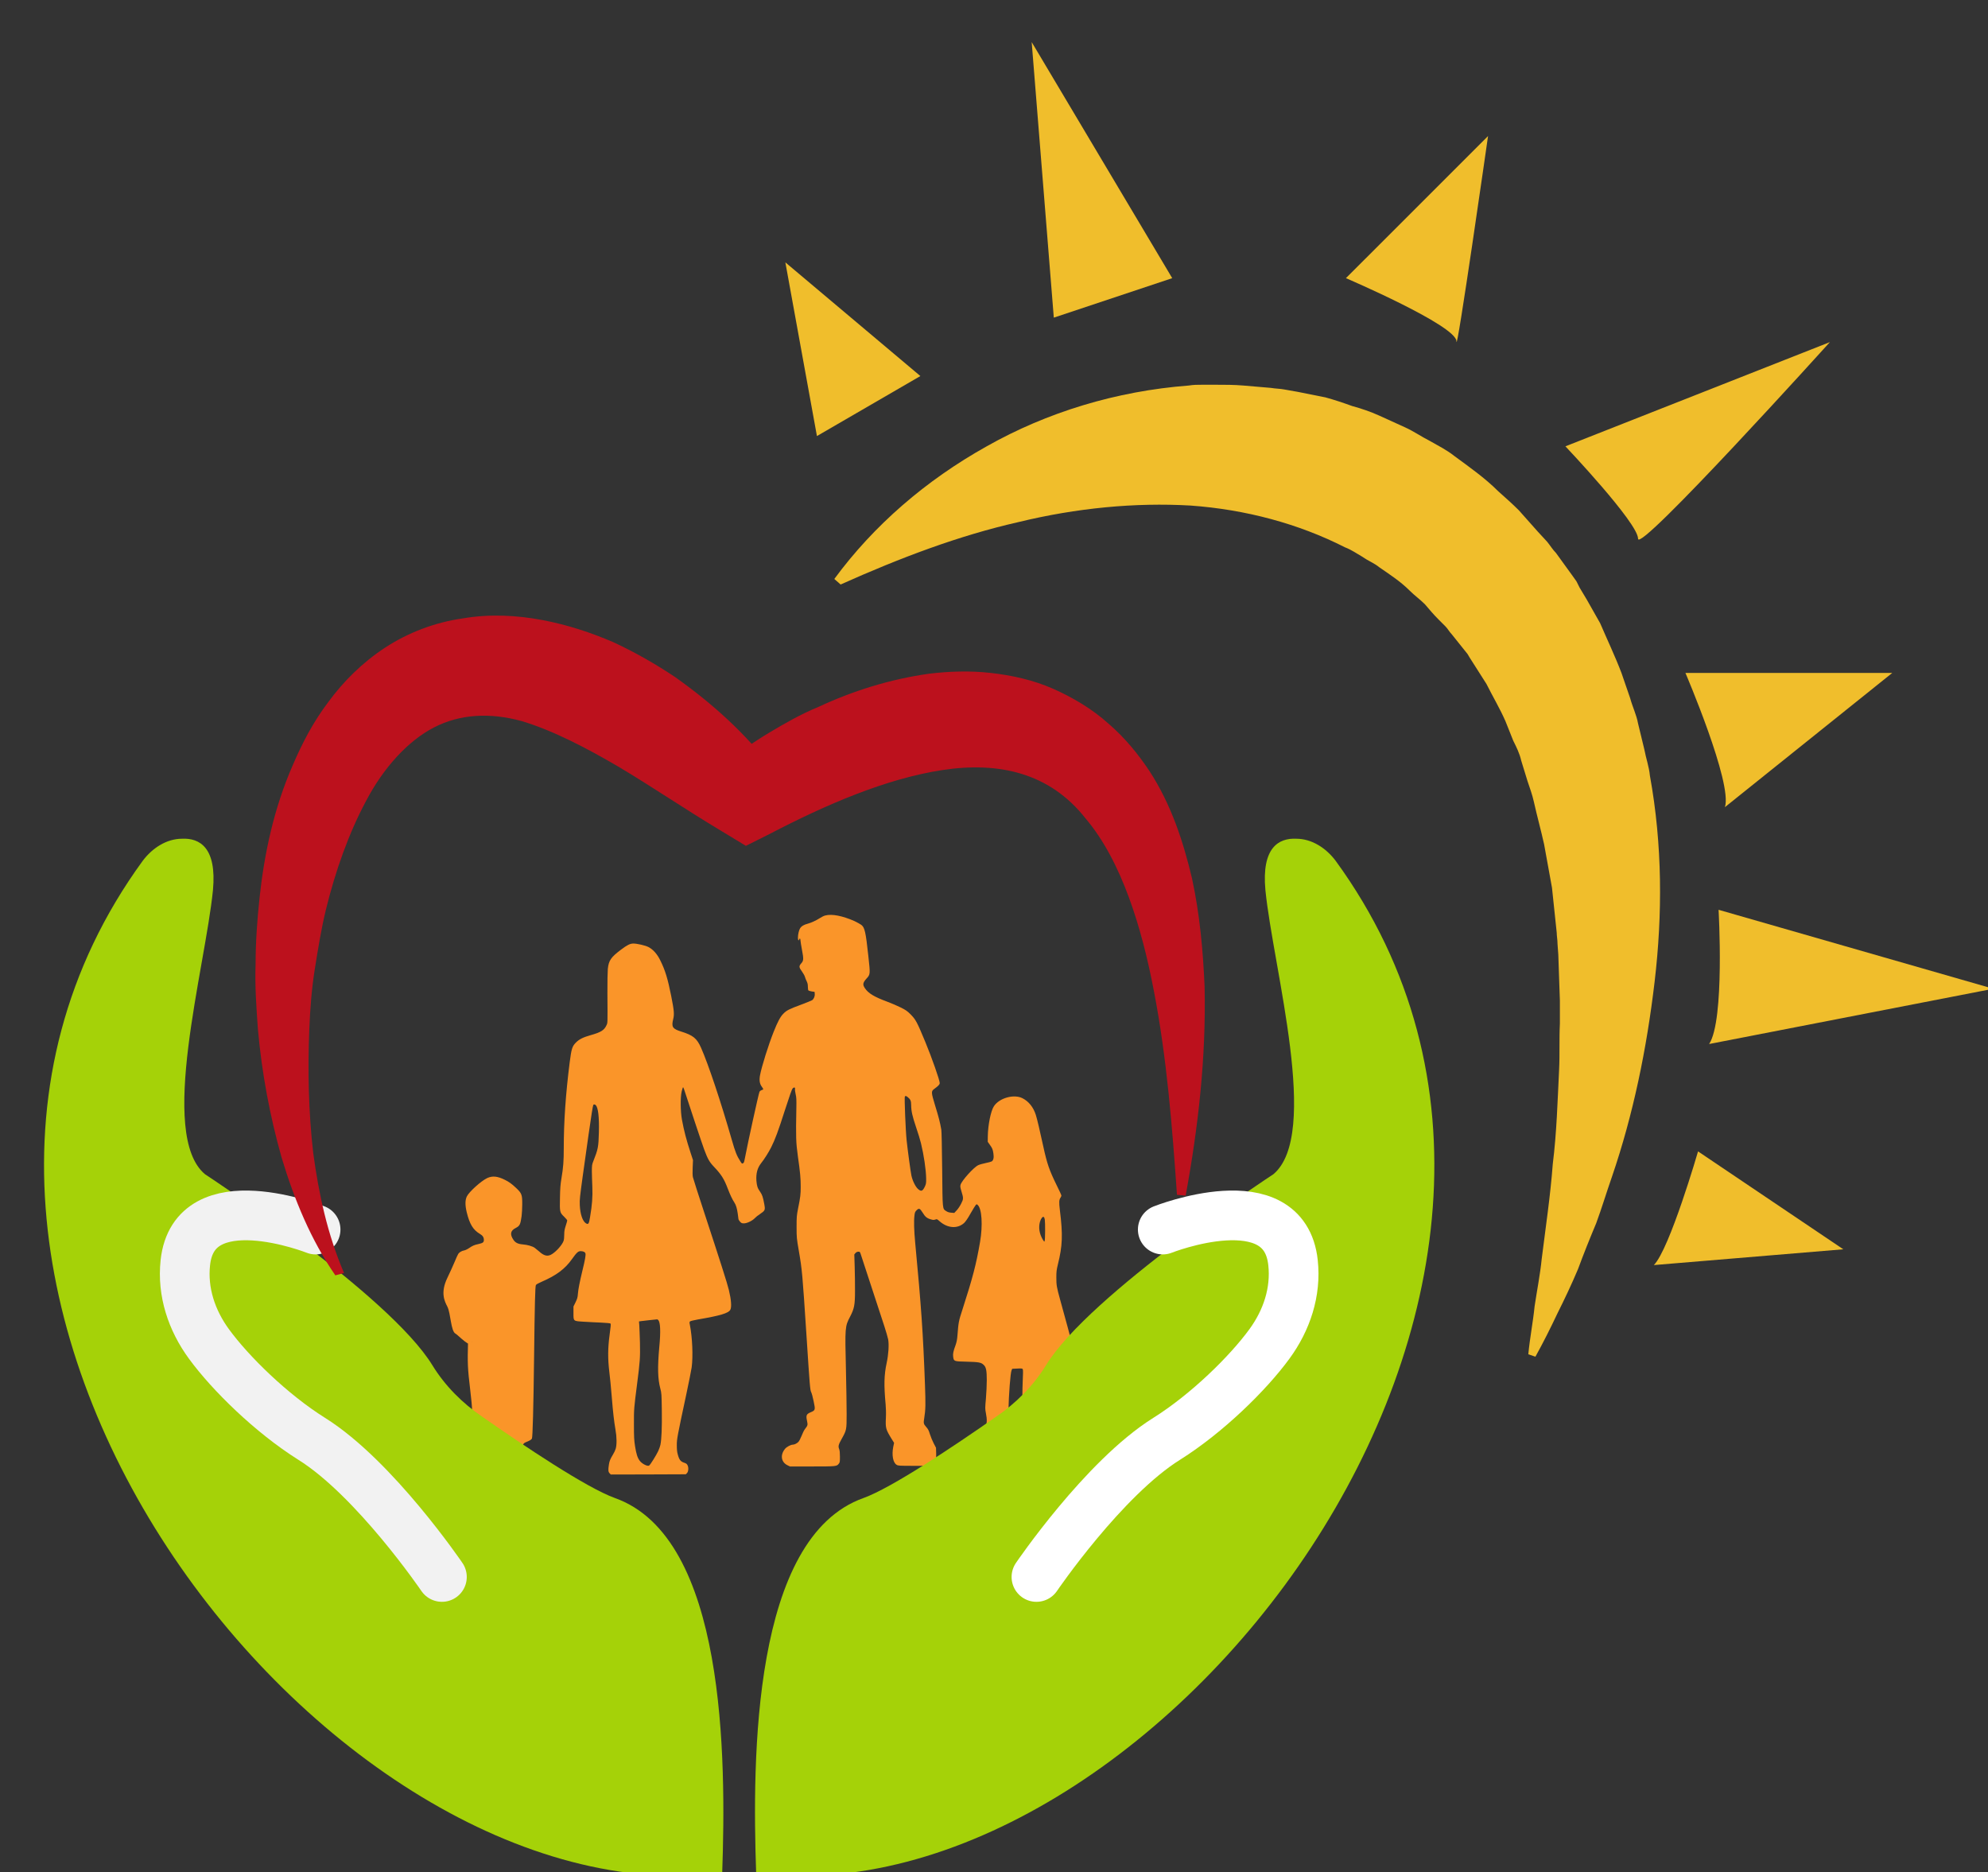 <svg width="120" height="113" viewBox="0 0 120 113" fill="none" xmlns="http://www.w3.org/2000/svg">
<rect x="0" y="0" width="120" height="113" fill="#333333" stroke="none"/>
<g clip-path="url(#clip0)">
<path d="M49.809 55.259C49.733 55.278 49.585 55.35 49.48 55.421C49.256 55.564 48.965 55.698 48.751 55.755C48.522 55.817 48.384 55.898 48.303 56.017C48.227 56.136 48.165 56.394 48.165 56.608C48.165 56.751 48.208 56.803 48.241 56.708C48.27 56.613 48.317 56.641 48.317 56.751C48.317 56.808 48.36 57.07 48.408 57.328C48.517 57.89 48.508 57.985 48.365 58.147C48.217 58.314 48.222 58.386 48.408 58.638C48.489 58.753 48.575 58.9 48.589 58.967C48.608 59.034 48.651 59.153 48.694 59.229C48.746 59.339 48.765 59.42 48.765 59.563C48.765 59.682 48.779 59.768 48.803 59.787C48.822 59.801 48.913 59.83 49.004 59.844L49.17 59.868L49.18 59.992C49.194 60.139 49.118 60.306 49.018 60.373C48.98 60.397 48.684 60.516 48.37 60.635C47.636 60.907 47.488 60.978 47.283 61.188C47.102 61.369 46.94 61.674 46.702 62.274C46.387 63.061 45.977 64.367 45.877 64.9C45.82 65.21 45.853 65.415 45.987 65.596C46.035 65.663 46.073 65.73 46.073 65.744C46.073 65.758 46.03 65.782 45.977 65.796C45.92 65.815 45.863 65.858 45.844 65.901C45.791 66.011 45.129 69.032 44.977 69.842C44.914 70.162 44.91 70.181 44.843 70.219C44.791 70.247 44.776 70.233 44.705 70.123C44.467 69.747 44.39 69.556 44.171 68.794C43.513 66.501 42.76 64.243 42.317 63.242C42.065 62.675 41.841 62.489 41.121 62.265C40.592 62.098 40.52 61.988 40.635 61.517C40.711 61.212 40.687 60.992 40.516 60.12C40.306 59.072 40.158 58.576 39.858 57.971C39.672 57.585 39.415 57.299 39.138 57.161C38.943 57.061 38.452 56.951 38.228 56.951C38.038 56.951 37.852 57.042 37.489 57.318C36.88 57.776 36.741 57.971 36.689 58.486C36.675 58.657 36.66 59.32 36.665 59.963C36.679 61.874 36.679 61.717 36.608 61.884C36.474 62.179 36.274 62.308 35.66 62.479C35.188 62.613 34.964 62.727 34.764 62.927C34.539 63.151 34.492 63.304 34.387 64.128C34.144 66.044 34.03 67.722 34.03 69.308C34.03 70.071 34.001 70.476 33.891 71.119C33.829 71.491 33.81 71.725 33.801 72.287C33.782 73.159 33.786 73.183 34.049 73.436C34.154 73.54 34.239 73.64 34.239 73.664C34.239 73.688 34.201 73.831 34.149 73.984C34.077 74.207 34.058 74.317 34.058 74.527C34.058 74.67 34.044 74.837 34.02 74.894C33.944 75.127 33.596 75.523 33.324 75.694C33.067 75.861 32.843 75.814 32.528 75.523C32.438 75.447 32.323 75.351 32.276 75.318C32.133 75.218 31.852 75.137 31.57 75.113C31.27 75.089 31.113 75.013 30.994 74.837C30.77 74.508 30.808 74.284 31.118 74.126C31.375 73.993 31.413 73.917 31.485 73.407C31.504 73.259 31.523 72.935 31.523 72.687C31.527 72.115 31.494 72.025 31.156 71.706C30.894 71.458 30.736 71.343 30.479 71.215C30.031 70.991 29.726 70.962 29.412 71.105C29.04 71.281 28.306 71.944 28.177 72.22C28.072 72.444 28.072 72.749 28.172 73.169C28.349 73.893 28.558 74.236 28.978 74.484C29.135 74.575 29.207 74.684 29.207 74.841C29.207 74.984 29.154 75.027 28.883 75.089C28.63 75.142 28.52 75.189 28.287 75.351C28.201 75.408 28.077 75.466 28.015 75.475C27.872 75.499 27.729 75.585 27.663 75.68C27.634 75.723 27.529 75.952 27.434 76.185C27.334 76.424 27.138 76.852 27 77.138C26.571 78.029 26.838 78.549 27 78.859C27.21 79.259 27.209 80.365 27.5 80.5C27.633 80.562 28.5 81.5 28.5 81C28.747 81.157 28.619 80.995 28.5 81C28.567 81.052 28.252 81 28.253 80.927C28.215 82.295 28.225 82.557 28.387 83.925C28.449 84.42 28.497 84.959 28.497 85.121C28.497 85.388 28.487 85.45 28.401 85.674C28.211 86.179 28.225 86.517 28.477 87.351C28.692 88.071 28.744 88.347 28.721 88.652C28.692 89.043 28.449 89 30.794 89C32.333 89 32.833 88.99 32.862 88.962C32.91 88.914 32.905 88.781 32.857 88.662C32.809 88.547 32.514 88.261 32.4 88.218C32.357 88.199 32.242 88.176 32.152 88.156C32.061 88.142 31.937 88.094 31.875 88.056C31.485 87.799 31.394 87.194 31.718 87.06C31.98 86.956 32.08 86.894 32.109 86.827C32.152 86.727 32.2 85.04 32.238 81.942C32.276 78.687 32.304 77.648 32.347 77.567C32.366 77.524 32.505 77.448 32.705 77.362C33.586 76.981 34.111 76.586 34.525 75.999C34.802 75.609 34.897 75.518 35.045 75.518C35.207 75.518 35.316 75.57 35.34 75.661C35.364 75.761 35.312 76.066 35.154 76.7C34.983 77.42 34.907 77.801 34.883 78.101C34.868 78.311 34.844 78.392 34.74 78.606L34.616 78.859V79.24C34.616 79.76 34.587 79.736 35.25 79.778C35.526 79.798 35.998 79.817 36.284 79.831C36.627 79.845 36.827 79.869 36.851 79.888C36.88 79.917 36.865 80.069 36.798 80.56C36.689 81.361 36.684 82.009 36.779 82.8C36.818 83.086 36.88 83.739 36.922 84.254C37.008 85.316 37.065 85.783 37.151 86.288C37.232 86.736 37.237 87.208 37.165 87.446C37.137 87.537 37.065 87.694 37.003 87.79C36.832 88.076 36.794 88.166 36.756 88.39C36.703 88.733 36.713 88.838 36.798 88.928L36.87 89L39.134 88.995L41.397 88.986L41.464 88.919C41.555 88.829 41.574 88.595 41.507 88.452C41.469 88.366 41.426 88.333 41.316 88.295C41.078 88.218 40.997 88.114 40.907 87.77C40.868 87.637 40.854 87.47 40.854 87.232C40.854 86.856 40.873 86.746 41.431 84.139C41.578 83.448 41.721 82.733 41.75 82.538C41.841 81.861 41.793 80.727 41.641 79.96C41.612 79.831 41.617 79.793 41.65 79.76C41.674 79.736 41.893 79.683 42.136 79.64C43.471 79.412 43.976 79.264 44.085 79.054C44.171 78.892 44.138 78.444 43.995 77.858C43.909 77.486 43.451 76.057 42.532 73.259C42.165 72.139 41.845 71.148 41.826 71.057C41.803 70.948 41.798 70.757 41.812 70.457L41.831 70.023L41.693 69.604C41.421 68.77 41.288 68.255 41.164 67.583C41.073 67.078 41.064 66.249 41.145 65.891C41.178 65.758 41.212 65.639 41.226 65.629C41.24 65.615 41.269 65.677 41.297 65.763C41.569 66.611 42.37 69.013 42.498 69.361C42.718 69.952 42.813 70.128 43.099 70.428C43.537 70.891 43.709 71.157 43.933 71.753C44.076 72.125 44.209 72.406 44.328 72.582C44.428 72.74 44.486 72.926 44.533 73.259C44.557 73.426 44.576 73.574 44.576 73.593C44.576 73.612 44.619 73.678 44.667 73.736C44.752 73.826 44.776 73.841 44.905 73.841C45.086 73.841 45.41 73.688 45.563 73.526C45.62 73.464 45.748 73.359 45.849 73.297C46.192 73.064 46.201 73.045 46.13 72.663C46.058 72.263 46.006 72.106 45.882 71.934C45.725 71.71 45.687 71.591 45.658 71.267C45.629 70.819 45.72 70.49 45.949 70.2C46.125 69.985 46.401 69.547 46.549 69.251C46.788 68.775 46.969 68.293 47.383 66.997C47.669 66.111 47.798 65.749 47.845 65.696C47.931 65.606 48.008 65.629 47.988 65.734C47.979 65.777 47.998 65.915 48.027 66.044C48.074 66.244 48.079 66.368 48.069 66.921C48.036 68.66 48.046 68.942 48.16 69.78C48.303 70.781 48.332 71.119 48.332 71.629C48.332 72.092 48.312 72.263 48.174 72.94C48.089 73.378 48.084 73.445 48.084 74.064C48.084 74.708 48.089 74.741 48.222 75.518C48.417 76.652 48.436 76.862 48.679 80.579C48.88 83.677 48.899 83.906 48.965 84.029C48.999 84.096 49.066 84.339 49.113 84.578C49.223 85.102 49.218 85.121 48.942 85.24C48.675 85.35 48.641 85.43 48.713 85.759C48.765 86.017 48.765 86.031 48.584 86.264C48.532 86.331 48.441 86.517 48.384 86.67C48.322 86.827 48.236 86.989 48.193 87.032C48.103 87.122 47.955 87.199 47.85 87.199C47.736 87.199 47.483 87.332 47.393 87.442C47.083 87.809 47.145 88.247 47.526 88.438L47.683 88.514H49.027C50.486 88.514 50.505 88.509 50.633 88.347C50.695 88.271 50.7 88.228 50.7 87.923C50.7 87.68 50.686 87.546 50.653 87.461C50.586 87.294 50.61 87.199 50.805 86.851C51.1 86.322 51.105 86.312 51.105 85.345C51.105 84.882 51.086 83.672 51.062 82.647C51 80.093 51.005 80.064 51.315 79.469C51.568 78.983 51.61 78.754 51.61 77.915C51.615 77.534 51.601 76.886 51.591 76.471L51.568 75.718L51.634 75.637C51.682 75.585 51.734 75.556 51.801 75.551C51.892 75.547 51.906 75.556 51.944 75.666C51.996 75.823 53.14 79.311 53.383 80.055C53.488 80.374 53.588 80.732 53.612 80.846C53.669 81.175 53.631 81.761 53.521 82.266C53.364 82.991 53.35 83.601 53.459 84.773C53.479 84.987 53.488 85.311 53.474 85.583C53.445 86.207 53.469 86.279 53.826 86.86L53.969 87.089L53.917 87.337C53.822 87.823 53.903 88.285 54.122 88.414C54.212 88.471 54.27 88.476 55.213 88.476C56.195 88.476 56.205 88.476 56.305 88.409C56.486 88.285 56.519 88.185 56.51 87.761L56.5 87.385L56.357 87.113C56.281 86.965 56.181 86.722 56.133 86.57C56.066 86.341 56.023 86.26 55.904 86.126C55.747 85.945 55.737 85.907 55.79 85.588C55.871 85.083 55.876 84.768 55.833 83.567C55.718 80.436 55.609 78.878 55.242 74.999C55.175 74.274 55.156 73.698 55.199 73.364C55.218 73.188 55.237 73.14 55.323 73.054C55.471 72.906 55.528 72.93 55.695 73.197C55.842 73.445 55.957 73.536 56.195 73.602C56.324 73.64 56.371 73.64 56.457 73.612C56.557 73.574 56.562 73.579 56.719 73.717C57.201 74.141 57.801 74.179 58.197 73.817C58.287 73.731 58.421 73.54 58.587 73.24C58.73 72.992 58.869 72.763 58.897 72.735C58.95 72.678 58.959 72.678 59.016 72.73C59.269 72.959 59.331 73.96 59.155 74.98C58.921 76.333 58.721 77.1 58.092 79.054C57.868 79.736 57.853 79.826 57.796 80.584C57.777 80.846 57.744 81.003 57.687 81.17C57.539 81.57 57.515 81.709 57.534 81.875C57.572 82.171 57.563 82.171 58.349 82.19C59.093 82.209 59.226 82.233 59.383 82.39C59.526 82.523 59.564 82.733 59.564 83.31C59.564 83.586 59.541 84.087 59.512 84.42C59.46 84.997 59.46 85.03 59.512 85.302C59.588 85.688 59.579 85.912 59.488 86.112C59.388 86.336 59.231 86.498 58.969 86.66C58.678 86.841 58.578 87.041 58.711 87.165C58.764 87.213 58.845 87.218 59.765 87.194L60.756 87.175L60.813 87.099C60.889 87.003 60.889 86.946 60.808 86.779C60.742 86.646 60.742 86.646 60.794 86.427C60.837 86.246 60.856 86.022 60.87 85.188C60.894 84.139 60.989 82.876 61.061 82.709L61.099 82.619L61.404 82.605C61.676 82.59 61.714 82.6 61.738 82.647C61.757 82.681 61.757 82.948 61.733 83.386C61.69 84.315 61.718 86.174 61.781 86.541C61.804 86.698 61.819 86.86 61.809 86.908C61.785 87.032 61.819 87.132 61.904 87.17C61.957 87.194 62.2 87.208 62.624 87.208C63.391 87.208 63.339 87.242 63.32 86.77L63.31 86.46L63.21 86.374L63.11 86.288L63.201 85.373C63.306 84.335 63.372 83.572 63.401 83.057C63.42 82.757 63.429 82.7 63.477 82.676C63.51 82.662 63.844 82.638 64.221 82.628L64.907 82.609L64.926 82.323C64.945 82.047 64.945 82.028 64.778 81.361C64.621 80.736 64.364 79.793 63.987 78.43C63.782 77.686 63.763 77.572 63.763 77.105C63.763 76.752 63.777 76.652 63.854 76.328C64.135 75.199 64.163 74.541 63.977 73.049C63.916 72.554 63.925 72.416 64.025 72.273C64.049 72.239 64.068 72.187 64.068 72.163C64.068 72.135 63.949 71.868 63.796 71.567C63.334 70.624 63.205 70.252 62.972 69.184C62.758 68.198 62.605 67.55 62.524 67.293C62.376 66.83 62.1 66.482 61.718 66.287C61.199 66.025 60.317 66.273 59.993 66.773C59.803 67.064 59.636 67.912 59.626 68.584L59.622 68.918L59.75 69.099C59.903 69.313 59.927 69.375 59.965 69.628C60.003 69.861 59.965 70.038 59.865 70.1C59.827 70.123 59.664 70.166 59.498 70.2C59.331 70.233 59.131 70.29 59.05 70.328C58.778 70.452 58.054 71.258 57.982 71.51C57.954 71.61 57.963 71.663 58.03 71.891C58.163 72.325 58.163 72.363 58.016 72.654C57.944 72.797 57.825 72.978 57.744 73.059L57.601 73.212L57.42 73.197C57.286 73.188 57.205 73.159 57.115 73.102C56.886 72.949 56.896 73.073 56.872 70.581C56.858 69.256 56.838 68.289 56.819 68.184C56.748 67.76 56.653 67.397 56.452 66.749C56.2 65.925 56.2 65.868 56.395 65.725C56.648 65.539 56.724 65.458 56.724 65.372C56.724 65.201 56.247 63.842 55.857 62.899C55.342 61.66 55.28 61.545 54.956 61.216C54.765 61.026 54.67 60.959 54.37 60.811C54.174 60.711 53.803 60.554 53.55 60.459C52.764 60.168 52.411 59.953 52.206 59.644C52.058 59.425 52.082 59.315 52.311 59.058C52.535 58.81 52.535 58.805 52.416 57.718C52.258 56.246 52.197 55.979 51.987 55.822C51.93 55.779 51.739 55.674 51.572 55.593C50.848 55.278 50.224 55.15 49.809 55.259ZM54.78 66.211C54.956 66.349 54.999 66.444 54.999 66.702C55.004 67.069 55.066 67.35 55.294 68.031C55.413 68.374 55.547 68.813 55.594 69.013C55.766 69.718 55.895 70.595 55.904 71.119C55.909 71.405 55.9 71.458 55.833 71.606C55.69 71.906 55.609 71.939 55.409 71.763C55.256 71.624 55.08 71.267 55.013 70.948C54.965 70.719 54.784 69.385 54.727 68.837C54.665 68.274 54.584 66.244 54.618 66.187C54.651 66.135 54.694 66.144 54.78 66.211ZM35.96 66.706C36.107 66.854 36.174 67.426 36.15 68.341C36.127 69.232 36.103 69.361 35.812 70.095C35.736 70.285 35.726 70.338 35.726 70.71C35.731 70.933 35.74 71.358 35.755 71.653C35.779 72.23 35.74 72.745 35.617 73.464C35.55 73.874 35.517 73.922 35.373 73.841C35.169 73.721 35.021 73.288 34.997 72.735C34.983 72.406 35.002 72.254 35.178 70.967C35.288 70.19 35.445 69.08 35.526 68.493C35.693 67.331 35.783 66.74 35.812 66.697C35.836 66.644 35.903 66.654 35.96 66.706ZM63.067 73.617C63.096 73.793 63.091 74.817 63.058 74.903C63.039 74.965 63.029 74.956 62.938 74.808C62.734 74.455 62.681 74.093 62.772 73.755C62.829 73.55 62.943 73.407 63.005 73.459C63.029 73.474 63.058 73.545 63.067 73.617ZM39.729 79.674C39.863 79.802 39.887 80.365 39.796 81.308C39.687 82.538 39.701 83.215 39.858 83.81C39.934 84.096 39.934 84.144 39.949 85.13C39.963 86.141 39.934 86.884 39.863 87.213C39.844 87.299 39.787 87.47 39.729 87.589C39.624 87.818 39.267 88.395 39.186 88.457C39.096 88.528 38.748 88.357 38.609 88.161C38.476 87.98 38.409 87.761 38.333 87.294C38.276 86.927 38.266 86.741 38.266 85.983C38.261 85.044 38.271 84.973 38.457 83.529C38.629 82.195 38.648 81.942 38.629 81.041C38.614 80.603 38.6 80.136 38.59 80.002L38.571 79.76L38.705 79.74C38.776 79.731 39.019 79.702 39.243 79.678C39.467 79.659 39.658 79.635 39.667 79.635C39.677 79.631 39.706 79.65 39.729 79.674ZM30.455 87.666C30.474 88.118 30.46 88.199 30.355 88.199C30.165 88.199 29.974 88.056 29.922 87.871C29.883 87.723 29.964 87.561 30.179 87.361C30.412 87.141 30.431 87.165 30.455 87.666Z" fill="#FA9529"/>
<path d="M43.594 113.055C19.813 116.105 -10.306 77.932 8.614 51.959C9.185 51.197 10.043 50.625 10.996 50.625C12.045 50.577 13.093 51.149 12.855 53.723C12.379 58.488 9.519 68.496 12.379 70.879C12.379 70.879 23.483 78.123 26.104 82.412C26.866 83.651 27.915 84.699 29.106 85.509C31.632 87.273 35.397 89.799 37.113 90.418C43.832 92.801 43.832 106.145 43.594 113.055Z" fill="#A5D208"/>
<path d="M19.05 74.215C19.05 74.215 11.711 71.308 11.187 76.216C10.996 77.98 11.568 79.695 12.616 81.125C13.903 82.888 16.381 85.319 18.812 86.844C22.625 89.227 26.675 95.184 26.675 95.184" stroke="#F2F2F2" stroke-width="3" stroke-miterlimit="10" stroke-linecap="round"/>
<path d="M45.643 113.055C69.424 116.105 99.544 77.932 80.624 51.959C80.052 51.197 79.194 50.625 78.241 50.625C77.192 50.577 76.144 51.149 76.382 53.723C76.859 58.488 79.718 68.496 76.859 70.879C76.859 70.879 65.755 78.123 63.133 82.412C62.371 83.651 61.323 84.699 60.131 85.509C57.605 87.273 53.84 89.799 52.125 90.418C45.405 92.801 45.405 106.145 45.643 113.055Z" fill="#A5D208"/>
<path d="M70.187 74.215C70.187 74.215 77.526 71.308 78.05 76.216C78.241 77.98 77.669 79.695 76.621 81.125C75.334 82.888 72.856 85.319 70.425 86.844C66.612 89.227 62.562 95.184 62.562 95.184" stroke="white" stroke-width="3" stroke-miterlimit="10" stroke-linecap="round"/>
<path d="M20.242 76.979C18.764 74.834 17.763 72.404 17.001 69.878C16.286 67.352 15.809 64.779 15.571 62.158C15.476 60.824 15.38 59.537 15.428 58.202C15.428 56.868 15.524 55.534 15.666 54.199C15.952 51.531 16.524 48.814 17.668 46.193C18.24 44.859 18.907 43.572 19.813 42.38C20.718 41.141 21.862 39.998 23.244 39.092C24.626 38.187 26.246 37.567 27.914 37.329C29.582 37.043 31.203 37.138 32.728 37.424C34.253 37.71 35.683 38.187 37.017 38.759C38.351 39.378 39.59 40.093 40.734 40.855C43.022 42.476 45.023 44.287 46.644 46.431L43.641 46.193C44.499 45.478 45.452 44.811 46.406 44.239C47.359 43.667 48.359 43.095 49.408 42.666C51.457 41.713 53.697 40.998 56.08 40.665C57.271 40.522 58.511 40.474 59.797 40.617C61.084 40.76 62.371 41.046 63.562 41.57C64.754 42.094 65.945 42.809 66.898 43.667C67.899 44.525 68.709 45.526 69.376 46.527C70.711 48.576 71.426 50.816 71.95 53.008C72.426 55.2 72.617 57.392 72.712 59.537C72.808 63.826 72.331 68.019 71.569 72.166L71.044 72.118C70.758 67.972 70.425 63.826 69.662 59.87C69.281 57.869 68.805 55.962 68.137 54.152C67.47 52.341 66.612 50.673 65.516 49.386C63.371 46.669 60.322 45.955 56.89 46.479C53.459 47.003 49.837 48.576 46.453 50.339L45.023 51.054L43.451 50.101C41.306 48.814 39.352 47.48 37.351 46.288C35.397 45.145 33.395 44.096 31.489 43.524C29.582 43 27.771 43.095 26.199 43.906C24.626 44.716 23.149 46.336 22.1 48.337C21.052 50.291 20.242 52.579 19.67 54.914C19.384 56.105 19.193 57.297 19.003 58.488C18.812 59.68 18.717 60.919 18.669 62.158C18.574 64.636 18.621 67.114 18.907 69.592C19.241 72.07 19.765 74.501 20.766 76.836L20.242 76.979Z" fill="#BC111D"/>
<path d="M50.361 34.946C52.744 31.706 55.889 28.989 59.559 26.94C63.181 24.891 67.374 23.604 71.759 23.27C72.045 23.223 72.283 23.223 72.569 23.223H73.379C73.951 23.223 74.475 23.223 75.047 23.27L76.715 23.413C77.001 23.461 77.287 23.461 77.525 23.509L78.336 23.652L80.004 23.985C80.528 24.128 81.1 24.319 81.624 24.509C82.148 24.652 82.72 24.843 83.244 25.081C83.769 25.32 84.293 25.558 84.817 25.796C85.341 26.034 85.818 26.368 86.294 26.606L87.057 27.035C87.295 27.178 87.534 27.321 87.772 27.512C88.677 28.179 89.63 28.846 90.441 29.656C90.87 30.038 91.299 30.419 91.68 30.8C92.061 31.229 92.442 31.658 92.824 32.087L93.395 32.706C93.586 32.944 93.729 33.183 93.92 33.373L94.921 34.755L95.159 35.089L95.349 35.47L95.778 36.185L96.588 37.615C97.017 38.616 97.494 39.616 97.875 40.617L98.4 42.142C98.542 42.666 98.781 43.143 98.876 43.667L99.257 45.24C99.353 45.764 99.543 46.288 99.591 46.812C100.353 51.006 100.353 55.2 99.877 59.251C99.4 63.302 98.59 67.257 97.303 71.022C96.97 71.975 96.684 72.928 96.35 73.834C95.969 74.739 95.588 75.692 95.254 76.598C94.873 77.503 94.444 78.409 94.015 79.266C93.586 80.172 93.157 81.03 92.681 81.888L92.252 81.745C92.347 80.744 92.538 79.791 92.633 78.838C92.776 77.884 92.966 76.931 93.062 75.978C93.3 74.072 93.586 72.166 93.729 70.259C93.967 68.353 94.015 66.495 94.11 64.588C94.158 63.635 94.11 62.73 94.158 61.777V60.395L94.11 59.013L94.063 57.63L94.015 56.963C94.015 56.725 93.967 56.487 93.967 56.296C93.872 55.391 93.777 54.485 93.681 53.58L93.205 50.959C93.014 50.101 92.776 49.243 92.585 48.385C92.49 47.956 92.347 47.575 92.204 47.146L91.823 45.907C91.727 45.478 91.537 45.097 91.346 44.716L90.87 43.524C90.536 42.762 90.107 42.047 89.726 41.284L89.059 40.236L88.725 39.712L88.582 39.473L88.391 39.235L87.629 38.282C87.486 38.139 87.391 37.948 87.248 37.806L86.819 37.377C86.533 37.091 86.294 36.805 86.009 36.471C85.723 36.185 85.389 35.947 85.103 35.661C84.531 35.089 83.864 34.66 83.244 34.231C82.959 33.993 82.577 33.85 82.244 33.612C81.91 33.421 81.576 33.183 81.195 33.04C78.383 31.61 75.19 30.752 71.854 30.514C68.518 30.323 64.992 30.657 61.465 31.515C57.891 32.325 54.364 33.659 50.742 35.28L50.361 34.946Z" fill="#F0BE2C"/>
<path d="M49.312 26.32L55.556 22.698L47.406 15.836L49.312 26.32Z" fill="#F0BE2C"/>
<path d="M63.61 19.172L70.758 16.789L62.275 2.54L63.61 19.172Z" fill="#F0BE2C"/>
<path d="M81.243 16.789C81.243 16.789 87.915 19.648 87.915 20.602C87.915 21.555 89.822 8.211 89.822 8.211L81.243 16.789Z" fill="#F0BE2C"/>
<path d="M94.492 26.94C94.492 26.94 98.877 31.562 98.877 32.516C98.877 33.469 110.457 20.649 110.457 20.649L94.492 26.94Z" fill="#F0BE2C"/>
<path d="M101.736 40.617C101.736 40.617 104.595 47.289 104.119 48.719L114.222 40.617H101.736Z" fill="#F0BE2C"/>
<path d="M103.737 54.914C103.737 54.914 104.119 61.586 103.166 63.016L120.322 59.68L103.737 54.914Z" fill="#F0BE2C"/>
<path d="M102.498 69.497C102.498 69.497 100.782 75.406 99.829 76.359L111.267 75.406L102.498 69.497Z" fill="#F0BE2C"/>
</g>
<defs>
<clipPath id="clip0">
<rect width="120" height="113" fill="white"/>
</clipPath>
</defs>
</svg>
